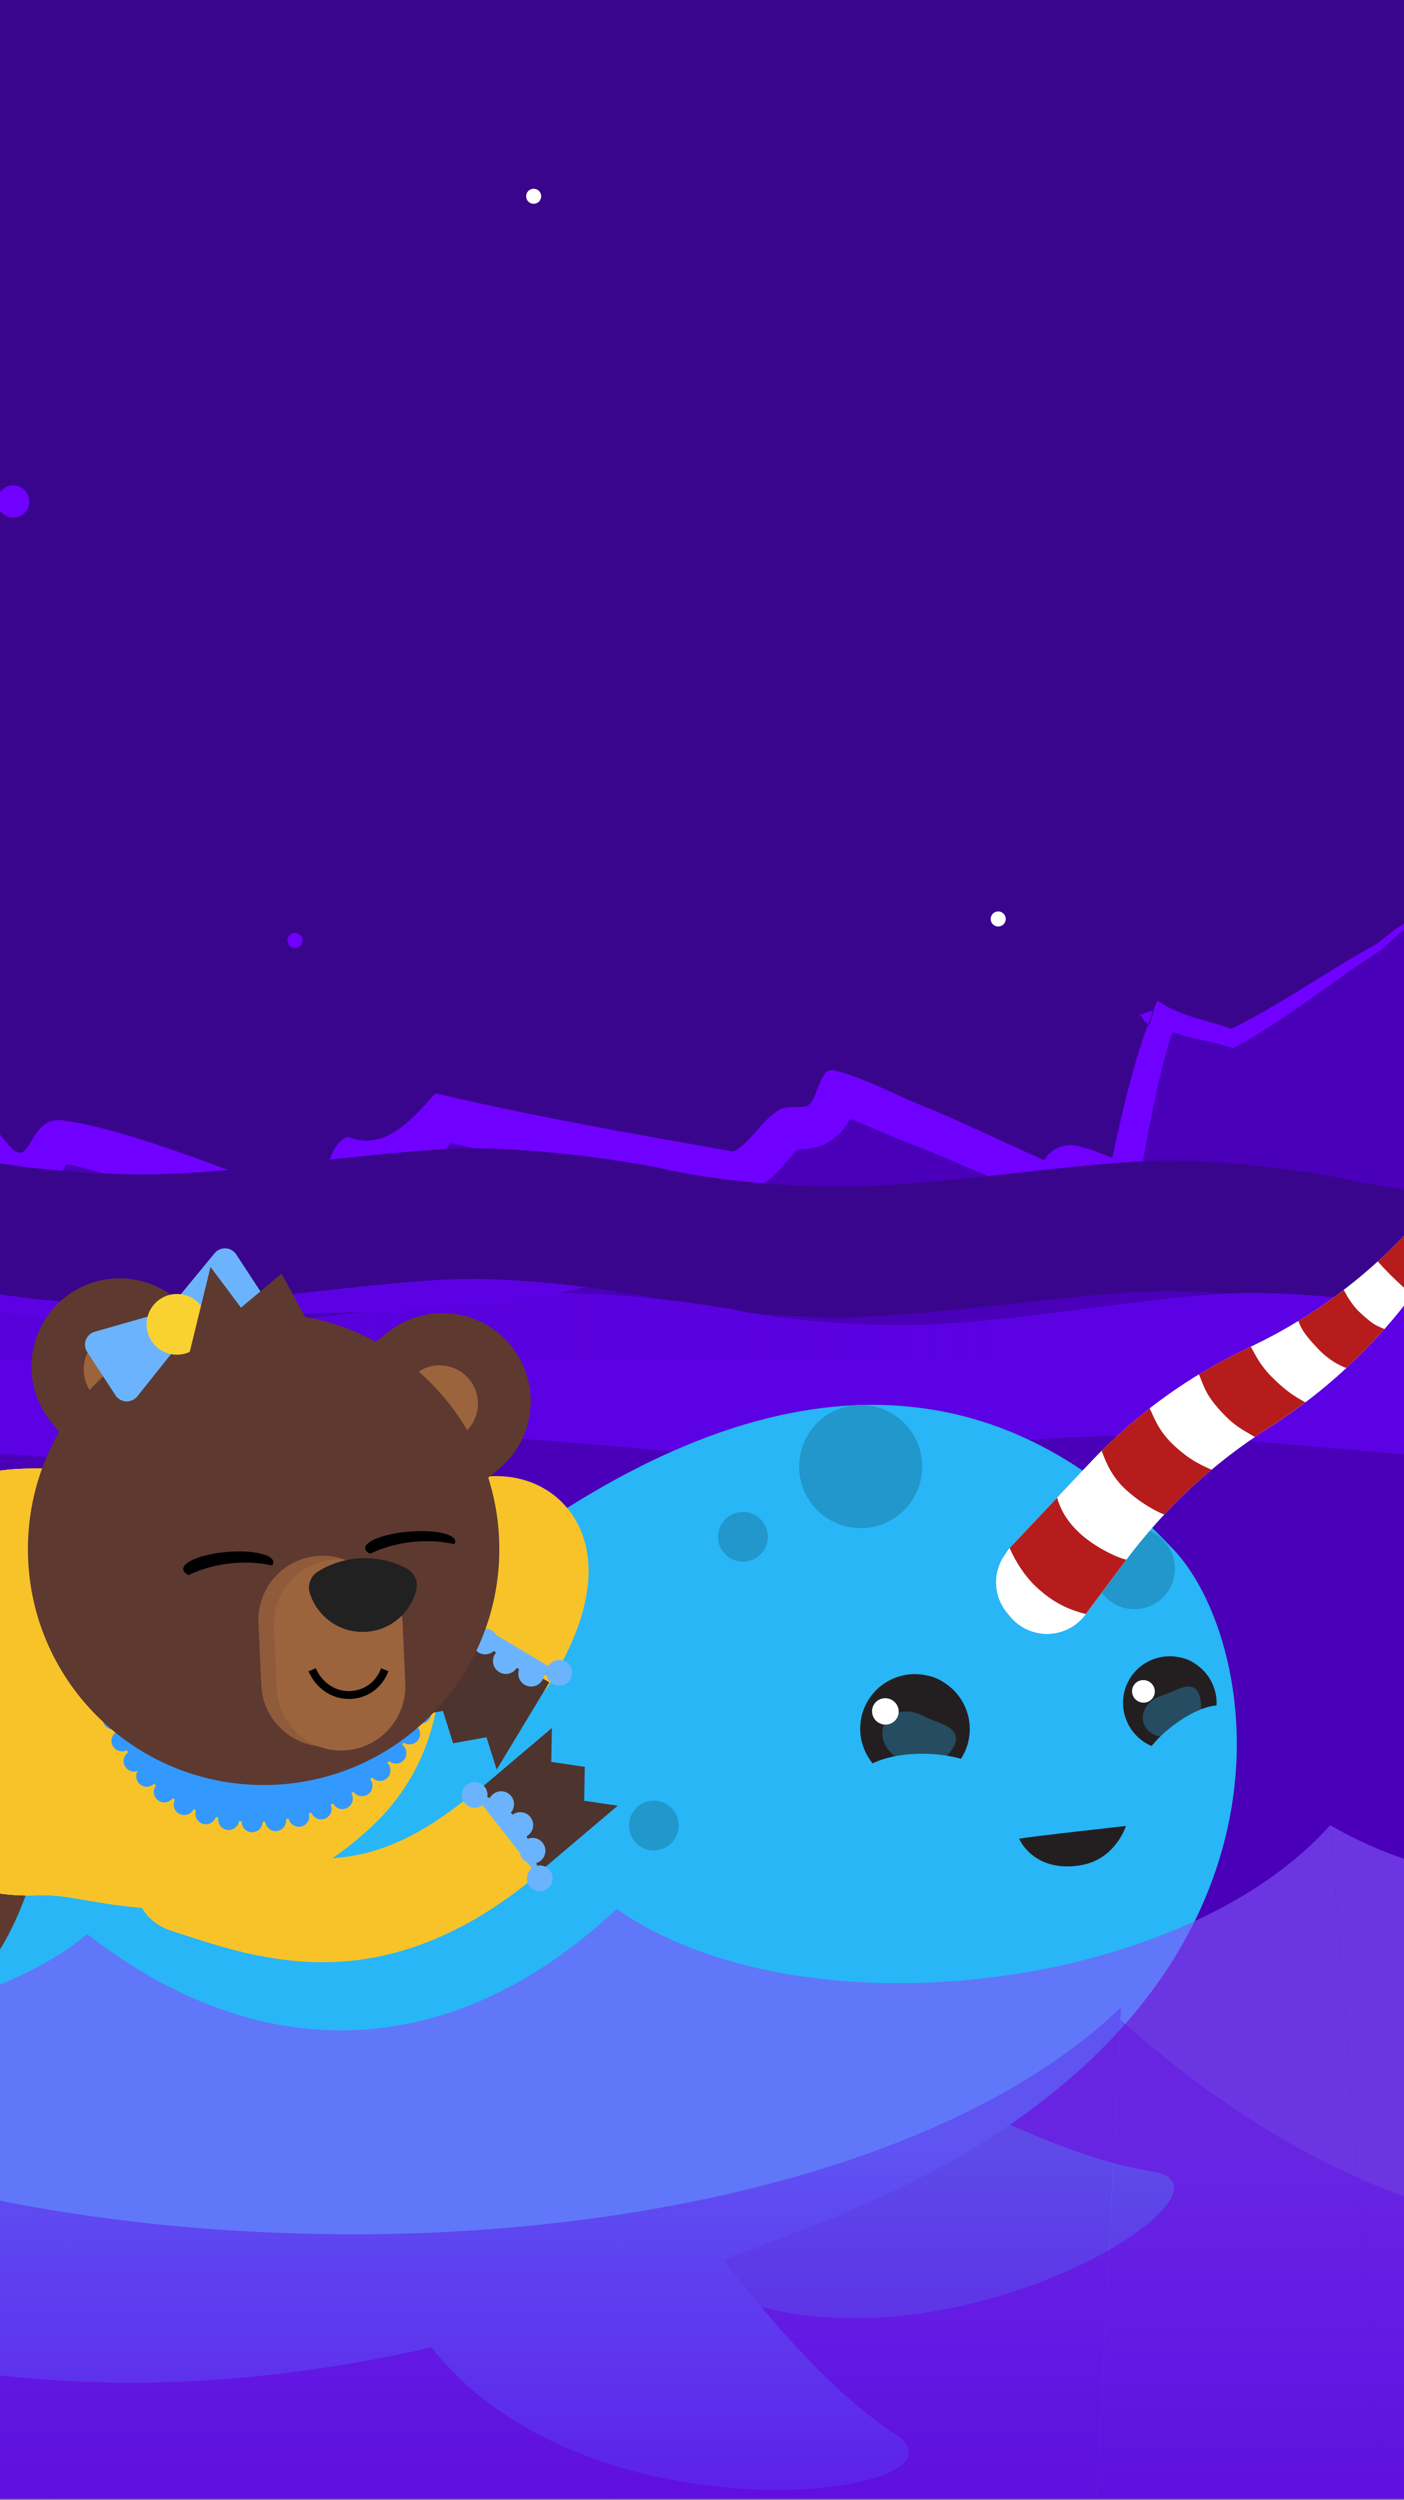 <svg width="413" height="735" fill="none" xmlns="http://www.w3.org/2000/svg"><rect width="100%" height="100%" fill="#808080" stroke="none"/><g clip-path="url(#clip0)"><path fill="#3A058D" d="M0 0h413v734.589H0z"/><path d="M795.503 85.927l-86.351 19.468-42.588 157.186-21.499-63.944-5.069 36.298-20.308 6.251-21.711 61.34-3.387-23.346-11.812-10.369-14.178 26.776-66.778-100.611-63.922 74.613-9.278-7.047-64.821 40.954-22.925-7.891-14.864 54.883-81.482-35.406-7.217 11.569-8.195.178-13.256 13.169-87.185-17.03-16.739 15.077-9.403-2.834-12.76 18.538-73.804-23.929-12.49 12.038-15.564-20.39-8.882 6.048-21.164-14.886-12.812 8.212-49.206-40.132-46.497 18.847-21.968-11.83-27.663 13.451-10.339-6.721-19.09 9.217-12.89-7.708-42.563 21.324-17.072-19.616-11.926 2.887-14.912-13.617-1.474 14.873-28.189-63.343-18.377 37.262-30.011-105.458-15.139 59.04-15.803-48.784-19.59 20.742-26.111-71.726-30.485 28.798-15.508-9.251-19.681 9.347-37.168-28.472v571.259H795.503V85.927z" fill="#4900B8"/><path d="M415.309 271.736c-1.648.965-3.126 2.165-4.552 3.465-1.435 1.295-2.856 2.669-4.395 3.986l-.17.109c-3.491 2.256-6.921 4.608-10.325 7.013l-10.234 7.234c-3.422 2.43-6.9 4.808-10.443 7.143-3.548 2.326-7.174 4.591-10.921 6.686l-1.492.835-2.065-.648c-3.252-1.017-6.921-1.682-10.816-2.656-1.948-.491-3.957-1.061-5.974-1.808-2.017-.748-4.039-1.67-5.991-2.792l8.2-2.878c-.366 1.244-.709 2.487-.97 3.635-.126.561-.235 1.126-.269 1.495-.009.087-.013.161-.009.187.004.022.017.022.03-.156.005-.091.009-.235-.021-.526-.009-.074-.018-.148-.04-.265l-.03-.157-.048-.213c-.074-.265-.191-.704-.534-1.313-.1-.174-.201-.33-.322-.5-.152-.209-.318-.413-.496-.6-.2-.213-.461-.448-.717-.635-.27-.2-.613-.413-.944-.569-.339-.161-.713-.3-1.087-.391-.356-.092-.704-.144-1.065-.166-.317-.017-.608-.013-.913.018-.269.026-.478.065-.717.122-.826.2-1.261.456-1.578.634-.287.174-.487.326-.617.431-.27.221-.379.339-.461.426l-.148.161c-.052.056-.052.047-.044.017l.139-.361c.118-.313.231-.691.279-.978.026-.144.034-.265.03-.326-.004-.057-.03-.061-.043.104 0 .165-.031.509.239 1.244.139.356.378.817.756 1.269.374.452.887.87 1.387 1.144l8.773-3.148c-1.547 4.269-2.899 8.621-4.082 13.043-1.191 4.421-2.217 8.912-3.16 13.455-1.926 9.078-3.474 18.369-5.239 27.811l-1.783 9.522-9.582-3.578c-1.973-.735-3.943-1.492-5.943-2.279-1.004-.395-2.008-.8-3.056-1.239-.526-.221-1.061-.452-1.661-.726-.304-.143-.617-.287-1.035-.504-.221-.117-.443-.23-.869-.496-.113-.069-.235-.147-.409-.269-.178-.126-.374-.261-.752-.583-.222-.195-.422-.361-.852-.83-.104-.117-.178-.2-.348-.409l-.213-.278c-.074-.104-.117-.157-.235-.339-.104-.157-.2-.313-.295-.478-.105-.183-.152-.266-.309-.592-.135-.278-.252-.565-.357-.856-.078-.217-.239-.73-.339-1.235-.1-.552-.152-.878-.165-1.626-.004-.73.083-1.482.257-2.182.182-.748.504-1.557.913-2.261.448-.765.782-1.169 1.269-1.696.505-.521.987-.899 1.283-1.104.36-.256.743-.482 1.134-.678.257-.126.492-.23.748-.33.217-.087.578-.205.687-.235.161-.048.317-.091.483-.126.143-.035.361-.078.447-.096.209-.039.418-.069.631-.091.169-.018.291-.026.439-.039l.348-.013h.291l.217.004.361.017c.204.013.357.031.483.048.252.031.43.061.578.083.287.048.474.091.639.126.326.074.548.13.761.187.413.109.743.204 1.069.3.635.191 1.209.374 1.778.561 1.131.378 2.214.765 3.318 1.187 1.104.426 2.208.873 3.434 1.447.622.296 1.261.605 2.083 1.087.422.257.878.526 1.574 1.061.36.291.769.609 1.43 1.33.335.383.735.839 1.252 1.739.257.457.539 1.022.796 1.831.252.8.482 1.891.426 3.225l-.535 12.574-12.008-4.531c-3.526-1.33-7.039-2.678-10.508-4.095-3.469-1.413-6.908-2.856-10.33-4.304l-20.316-8.691-5.026-2.139-2.508-1.052-2.413-1-1.152-.469c-.391-.157-.739-.322-1.183-.466l-1.265-.447-1.404-.531c-1.896-.726-3.722-1.482-5.482-2.234-3.535-1.505-6.817-2.983-9.939-4.217-1.561-.627-3.069-1.157-4.547-1.653-1.47-.482-2.891-.869-4.287-1.199l6.134-.283-1.073.383 5.26-3.818c.161-.2.083-.108-.096.353-.187.456-.452 1.239-.865 2.378-.434 1.139-.969 2.656-2.195 4.682-.622 1.004-1.444 2.135-2.561 3.239-1.109 1.104-2.522 2.148-4.026 2.904l-.674.339-.791.27c-1.63.556-3.213.813-4.474.93-1.269.113-2.234.109-2.878.122l-.421.009-.3.008-.183.013c-.022.005-.048.009-.065.009-.013.013.304-.009.73-.144l2.035-.908c-.339.222-.8.582-1.47 1.269-.669.679-1.508 1.67-2.578 2.939-1.078 1.265-2.391 2.831-4.217 4.526-.917.843-1.969 1.709-3.173 2.535-1.205.821-2.561 1.595-4.018 2.221l-3.095 1.339-3.456-.582-21.929-3.691c-7.322-1.257-14.665-2.487-21.999-3.861-7.334-1.361-14.677-2.778-22.02-4.278-7.339-1.509-14.686-3.078-22.016-4.804l11.695-3.7c-1.761 1.97-3.687 4.117-5.909 6.291-2.23 2.174-4.756 4.409-7.943 6.465-1.595 1.022-3.36 1.995-5.343 2.817-1.974.822-4.173 1.483-6.512 1.835-2.331.356-4.783.4-7.139.109-2.357-.287-4.6-.887-6.635-1.67l9.591-.461c.561-.278 1.048-.63 1.387-.934.343-.309.548-.561.657-.705.213-.3.091-.178-.092.235-.191.413-.461 1.096-.795 1.987-.348.9-.752 2.008-1.409 3.439-.156.339-.365.774-.539 1.1-.183.347-.361.695-.561 1.039-.391.691-.809 1.374-1.269 2.043-.918 1.339-1.965 2.626-3.126 3.813-2.317 2.382-5.069 4.304-7.852 5.673l-4.452 2.187-4.548-1.543c-2.004-.683-3.882-1.37-5.739-2.061l-5.482-2.078-10.721-4.13c-7.091-2.717-14.138-5.352-21.16-7.726-3.513-1.182-7.008-2.308-10.482-3.334-3.469-1.026-6.921-1.939-10.26-2.644-.839-.187-1.657-.334-2.478-.491-.413-.083-.804-.135-1.209-.204-.339-.061-1.065-.161-.591-.113.226.013.57.013.996-.052.422-.061.917-.2 1.369-.396.452-.191.844-.435 1.113-.644.27-.204.417-.365.482-.439.113-.143-.091.07-.426.6-.17.261-.378.609-.635 1.031-.257.421-.561.93-.957 1.539-.396.604-.887 1.339-1.609 2.217-.735.878-1.704 1.956-3.33 3.087-.8.552-1.778 1.104-2.9 1.543-1.117.439-2.356.744-3.578.87-1.226.13-2.378.082-3.413-.061-1.048-.144-1.904-.378-2.709-.639l1.335.356c-.474-.1-.948-.226-1.409-.369-.374-.126-.748-.266-1.109-.418-.322-.139-.596-.269-.891-.417-.152-.078-.274-.139-.387-.204l-.348-.2c-.891-.526-1.53-1.005-2.035-1.413-1.039-.848-1.7-1.526-2.304-2.165-1.178-1.266-2.026-2.348-2.83-3.396-1.587-2.069-2.874-3.987-4.13-5.804-1.243-1.8-2.448-3.526-3.509-4.891-.513-.661-1.026-1.252-1.208-1.452-.074-.104-.065-.056.435.222.291.156.713.382 1.556.63.239.07.478.126.731.17.313.061.63.104.943.126.374.03.774.039 1.156.013.435-.018.891-.074 1.322-.17l.822-.2c.435-.134.83-.43.843-.478.022-.048-.222.139-.774.844l-.526.673c-.217.279-.478.618-.887 1.096-.204.239-.452.517-.791.865-.343.344-.769.761-1.452 1.278-.691.505-1.617 1.17-3.269 1.748-.209.07-.413.135-.63.196-.235.065-.469.121-.709.169-.23.048-.487.091-.752.131-.261.034-.522.061-.791.078-1.091.069-2.243-.035-3.274-.287-.526-.13-.965-.27-1.465-.465-.265-.105-.526-.222-.783-.348l-.361-.183-.048-.03-.396-.231c-.257-.152-.535-.321-.769-.473-.374-.253-.782-.518-1.122-.77-.356-.256-.704-.517-1.022-.769-.335-.261-.63-.513-.939-.77-2.378-2.043-4.126-3.974-5.756-5.765-1.609-1.787-3.048-3.443-4.369-4.826-.656-.686-1.287-1.304-1.839-1.795-.27-.235-.535-.465-.752-.63-.117-.096-.213-.161-.309-.235-.074-.057-.022-.018-.017-.026h.03c-.009-.009.052.03.074.039.065.035.13.065.196.091l.096.039.139.044c.104.03.235.061.383.087.291.047.661.069.978.03.317-.035.574-.109.709-.169.135-.057.165-.1.109-.079-.117.031-.539.292-1.043.722-.513.435-1.122 1.026-1.774 1.717-.656.696-1.365 1.491-2.156 2.383-.804.895-1.661 1.865-2.852 3.021l-6.104 5.939-6.278-5.252c-2.309-1.93-4.339-4.03-6.026-5.826-1.687-1.799-3.117-3.291-4.535-4.521l-11.26-9.404c-3.787-3.2-7.556-6.465-11.29-9.817-3.735-3.343-7.413-6.795-11.012-10.334l.4.344c-.07-.083-.044-.096-.009-.118.035-.021.035-.065-.117-.108-.296-.087-1.213-.013-2.4.339-.6.169-1.265.395-2 .661l-1.161.421-.513.183-.53.209-4.6 1.817c-3.143 1.226-6.339 2.443-9.608 3.552-3.269 1.104-6.608 2.113-9.995 2.982l.93-.369c-1.382.608-2.765 1.3-4.252 2.061l-2.3 1.173-1.204.596-1.274.604-.387.179c-.139.06-.234.113-.43.186-.348.135-.735.274-.996.353-.578.187-1.186.334-1.799.46-1.24.235-2.535.331-3.805.248-2.56-.148-4.886-.974-6.786-1.96-1.917-.996-3.491-2.152-4.926-3.283-1.43-1.135-2.721-2.265-3.965-3.313-2.474-2.095-4.799-3.913-7.06-4.708l2.873-.335c-4.512 2.13-9.008 4.8-13.838 7.152-2.413 1.178-4.908 2.282-7.517 3.178-2.604.9-5.334 1.539-8.103 1.83l-.926.096-.54-.413c-1.413-1.083-2.752-2.183-4.091-3.278-1.334-1.091-2.66-2.183-3.999-3.217l.321.156c-.487-.217-1.104-.304-1.782-.256-.674.047-1.396.191-2.113.408-1.443.435-2.878 1.105-4.291 1.822l-.691-1.139c1.382-.844 2.808-1.657 4.369-2.27.778-.304 1.595-.556 2.461-.686.86-.131 1.795-.118 2.695.178l.087.026.078.052c2.891 1.93 5.648 4.008 8.487 5.9l-.526-.113c2.504-.426 4.952-1.183 7.321-2.157 2.369-.969 4.66-2.152 6.908-3.421 4.5-2.544 8.834-5.448 13.438-7.982l.292-.161.326.087c1.726.469 3.321 1.243 4.804 2.134 1.482.896 2.865 1.905 4.213 2.922 2.691 2.026 5.273 4.178 8.169 5.543 1.439.674 2.96 1.113 4.486 1.148.761.022 1.526-.065 2.274-.231.374-.091.744-.191 1.109-.326.187-.061.348-.13.521-.195.17-.07.348-.174.522-.261 2.922-1.5 5.765-3.335 8.826-4.869l.074-.035.082-.026c3.148-.961 6.256-2.057 9.33-3.257 3.074-1.195 6.121-2.482 9.156-3.812l4.56-2.018.579-.256.587-.239 1.152-.474c.774-.318 1.565-.626 2.378-.909 1.622-.552 3.365-1.008 5.226-.974.926.026 1.869.179 2.76.505.896.317 1.722.808 2.452 1.382l.026.018.03.026c3.604 3.308 7.287 6.53 11.043 9.669 3.752 3.143 7.574 6.212 11.417 9.256l11.591 9.099c1.97 1.582 3.752 3.343 5.487 5.078 1.735 1.735 3.456 3.413 5.326 4.904l-1.461.082c1.526-1.552 2.943-3.373 4.495-5.104 1.561-1.721 3.226-3.465 5.421-4.725 1.091-.618 2.356-1.096 3.708-1.183.674-.043 1.356 0 2.013.144.669.139 1.265.356 1.891.66.587.322 1.096.653 1.583 1.005.496.348.965.721 1.426 1.1.913.761 1.769 1.565 2.6 2.386 1.656 1.64 3.2 3.344 4.761 5 1.561 1.652 3.126 3.278 4.817 4.674.426.348.852.682 1.296.991.217.161.444.296.665.448l.322.195.161.096.022.013-.013-.009c-.009-.004-.022-.008-.035-.013-.017-.008-.03-.008-.048-.017-.078-.022-.191-.009-.217.004-.035.013 0 0 .048-.039.104-.078.265-.243.426-.435.322-.382.656-.847 1.009-1.312.704-.935 1.496-1.9 2.469-2.722.97-.826 2.143-1.504 3.413-1.865l.048-.013.043-.009c.513-.1.996-.035 1.383.083.391.117.717.278 1.022.448.591.347 1.083.743 1.535 1.147.9.813 1.674 1.678 2.422 2.557 1.478 1.76 2.817 3.578 4.152 5.382 1.33 1.804 2.643 3.617 4.008 5.343.683.861 1.383 1.7 2.113 2.461.365.378.739.739 1.113 1.034.187.153.374.279.543.379.17.1.335.165.413.178l.052.009.091.03c.335.109.643.152.909.122.265-.035.509-.122.774-.309.53-.365 1.056-1.065 1.539-1.822.983-1.53 1.856-3.343 3.313-4.943.73-.791 1.643-1.521 2.726-1.973 1.078-.457 2.269-.596 3.374-.509.578.043 1.026.13 1.513.2.478.074.965.135 1.443.226.957.169 1.913.33 2.861.53 3.804.761 7.547 1.713 11.256 2.765 3.708 1.052 7.382 2.2 11.034 3.409 7.304 2.413 14.516 5.06 21.699 7.76l10.756 4.065c3.582 1.348 7.165 2.696 10.76 3.9l-.97.069c1.6-.799 3.052-1.843 4.278-3.117 1.226-1.265 2.221-2.765 2.969-4.373.744-1.631 1.309-3.478 2.13-5.322.413-.921.895-1.856 1.556-2.739.652-.878 1.522-1.713 2.605-2.252l.513-.256.53.204c2.256.865 4.669 1.183 7.021.809 2.357-.357 4.613-1.378 6.691-2.722 2.083-1.348 4-3.017 5.817-4.804 1.822-1.791 3.539-3.713 5.269-5.66l.527-.592.773.183c14.391 3.391 28.885 6.356 43.424 9.112 14.538 2.757 29.124 5.313 43.706 7.904l-.7.083c1.33-.565 2.543-1.417 3.669-2.439s2.165-2.196 3.217-3.409c1.057-1.208 2.126-2.46 3.335-3.638 1.2-1.174 2.547-2.274 4.06-3.135l.105-.061.113-.039c.721-.239 1.46-.365 2.165-.426.708-.061 1.387-.057 2.026-.057 1.282.009 2.43-.021 3.43-.356l-.157.065c.666-.33 1.205-.878 1.661-1.604.452-.722.813-1.591 1.161-2.5.348-.913.683-1.874 1.1-2.843.417-.965.917-1.948 1.6-2.857l.222-.295.347-.118 1.078-.365.335-.113.331.083c1.83.461 3.634.991 5.404 1.608 1.765.626 3.508 1.296 5.221 2.026 3.426 1.444 6.765 3.031 10.108 4.53 1.674.753 3.348 1.483 5.035 2.166.839.343 1.7.673 2.565.999.861.335 1.713.731 2.565 1.092 3.404 1.482 6.76 2.978 10.121 4.504l20.094 9.199c6.7 3.043 13.43 6.013 20.229 8.791l-1.5.961c-.004.252.066.356.087.4.026.043.031.043.022.034-.017-.021-.078-.078-.148-.134-.143-.118-.334-.244-.53-.361-.4-.244-.839-.474-1.283-.7-.895-.444-1.83-.857-2.769-1.248-.943-.391-1.896-.765-2.856-1.113-.479-.174-.961-.343-1.435-.495-.239-.079-.474-.153-.704-.218l-.331-.087-.135-.03c-.026-.009-.082-.009.022-.005.039-.004.07.005.235-.039.039-.013.113-.039.165-.065.048-.022.091-.048.135-.078.035-.026.091-.07.152-.131.1-.1.218-.287.261-.473.022-.083.03-.174.03-.261 0-.092-.008-.126-.017-.192-.052-.234-.109-.295-.148-.365-.035-.052-.065-.087-.082-.104-.039-.044-.052-.052-.066-.065-.03-.026.005.004.035.021.07.044.17.105.27.157.204.113.426.222.652.335.452.221.913.434 1.382.647.935.426 1.878.835 2.831 1.244 1.899.813 3.812 1.608 5.73 2.395l-1.439.752c2.069-9.247 3.96-18.559 6.273-27.793 2.309-9.235 5.048-18.404 8.704-27.238l.413-1 .974.505c.522.269.926.778 1.108 1.256.196.483.244.939.257 1.361.009.843-.152 1.591-.352 2.313-.209.717-.474 1.404-.8 2.069-.161.335-.339.661-.544.991-.104.166-.213.331-.343.496-.131.17-.265.339-.5.539-.126.096-.257.222-.617.322-.174.048-.483.061-.765-.078-.279-.135-.435-.348-.509-.483-.153-.291-.161-.452-.187-.604-.018-.148-.022-.27-.018-.387.009-.452.07-.813.135-1.183.135-.726.313-1.404.504-2.082.383-1.348.822-2.661 1.279-3.965l.391-1.122 1 .635c3.121 1.978 6.617 3.334 10.221 4.426 3.604 1.104 7.334 1.978 10.973 3.347l-.691.035c7.447-3.687 14.599-7.973 21.703-12.36 7.099-4.387 14.19-8.839 21.533-12.886l-.082.052c1.556-1.156 3.052-2.422 4.621-3.639 1.565-1.217 3.239-2.369 5.069-3.248l.544 1.179z" fill="#7000FF"/><path d="M694.212 353.352c-49.962-16.938-169.359-16.938-220.169-5.082-37.18 8.673-134.312 13.699-172.775 12.621-56.275-1.574-84.608 7.951-138.004 19.555-31.42 6.83-76.8 4.052-109.237 8.469-29.611 4.03-98.481-12.643-127.866-11.008-121.939 6.774-146.425-13.712-206.703-12.064-74.513 2.034-105.768 21.377-247.185-7.413" fill="#5C01E4"/><path d="M856.685 397.993c-31.09-.544-51.093-5.613-51.093-5.613s-25.159-5.16-51.092-5.617c-25.933-.452-71.43 8.186-102.52 7.643-31.089-.543-51.079-5.617-51.079-5.617s-25.146-5.161-51.071-5.617c-25.933-.452-71.391 8.182-102.48 7.639-31.089-.544-51.005-5.613-51.005-5.613s-24.995-5.161-50.928-5.613c-25.933-.452-71.095 8.191-102.171 7.648-31.09-.544-50.415-5.609-50.415-5.609s-25.85-5.173-51.77-5.63c-25.933-.452-72.104 8.169-103.198 7.626-31.089-.544-51.097-5.613-51.097-5.613s-25.159-5.16-51.097-5.617c-25.933-.452-71.43 8.186-102.52 7.643-31.089-.543-51.083-5.621-51.083-5.621s-25.147-5.161-51.067-5.617c-25.933-.453-71.395 8.182-102.484 7.638-31.09-.543-50.997-5.612-50.997-5.612s-24.994-5.161-50.932-5.613c-25.937-.452-71.334 8.186-102.419 7.643-31.09-.544-215.769-4.513-215.769-4.513l-.256-38.376s185.605 3.957 216.694 4.504c31.09.544 76.365-8.095 102.298-7.643 25.933.453 50.979 5.613 50.979 5.613s19.951 5.074 51.041 5.617c31.089.544 76.56-8.095 102.493-7.639 25.933.457 51.084 5.618 51.084 5.618s20.007 5.073 51.083 5.617c31.081.543 76.587-8.091 102.52-7.639 25.933.452 51.097 5.617 51.097 5.617s20.003 5.074 51.097 5.617c31.089.543 77.274-8.082 103.198-7.626 25.933.453 51.771 5.63 51.771 5.63s19.325 5.061 50.414 5.604c31.089.544 76.252-8.099 102.172-7.647 25.933.452 50.927 5.613 50.927 5.613s19.929 5.069 51.005 5.612c31.076.544 76.547-8.09 102.48-7.638 25.934.452 51.071 5.617 51.071 5.617s20.003 5.073 51.079 5.617c31.077.543 76.587-8.091 102.52-7.639 25.933.452 51.092 5.617 51.092 5.617s20.003 5.074 51.093 5.617c31.089.544 77.034-8.086 102.954-7.63 25.933.452 51.536 5.626 51.536 5.626l-.67 38.38s-25.611-5.169-51.535-5.626c-25.916-.478-71.874 8.165-102.95 7.622z" fill="#3A058D"/><path d="M1138.72 393.593c-12.39-32.702-52.64-54.04-85.17-48.071-32.53 5.969-63.834 21.886-96.81 20.364-48.249-2.23-95.02-41.502-140.795-25.064-26.938 9.674-46.532 37.22-74.339 43.476-25.39 5.713-50.601-7.665-75.308-16.121-66.922-22.907-139.496-10.125-208.378 4.726-68.883 14.851-18.395 20.694-208.695 20.694" fill="#3A058D"/><path d="M-791.609 384.794s206.882 4.721 237.976 4.721c31.093 0 76.212-9.43 102.15-9.43 25.937 0 51.07 4.722 51.07 4.722s20.034 4.725 51.132 4.725c31.093 0 76.408-9.434 102.345-9.434 25.938 0 51.171 4.722 51.171 4.722s20.094 4.721 51.171 4.721c31.085 0 76.434-9.43 102.371-9.43 25.938 0 51.188 4.722 51.188 4.722s20.09 4.721 51.184 4.721 77.121-9.434 103.045-9.434c25.938 0 51.862 4.721 51.862 4.721s19.412 4.717 50.506 4.717c31.093 0 76.099-9.429 102.024-9.429 25.937 0 51.018 4.721 51.018 4.721s20.012 4.721 51.092 4.721c31.081 0 76.391-9.434 102.333-9.434 25.938 0 51.158 4.722 51.158 4.722s20.09 4.717 51.17 4.717c31.081 0 76.43-9.43 102.368-9.43 25.937 0 51.183 4.721 51.183 4.721s20.09 4.722 51.184 4.722c31.094 0 76.877-9.434 102.806-9.434 25.942 0 51.622 4.721 51.622 4.721v36.659H-791.609v-36.741z" fill="url(#paint0_linear)"/><path d="M-722.301 425.439s206.883-3.296 237.976-3.296c31.094 0 76.213 6.582 102.15 6.582 25.938 0 51.071-3.295 51.071-3.295s20.033-3.295 51.131-3.295c31.094 0 76.408 6.582 102.346 6.582 25.937 0 51.171-3.296 51.171-3.296s20.094-3.295 51.17-3.295c31.085 0 76.434 6.582 102.372 6.582 25.938 0 51.188-3.295 51.188-3.295s20.09-3.296 51.183-3.296c31.094 0 77.122 6.582 103.046 6.582 25.937 0 51.862-3.295 51.862-3.295s19.412-3.296 50.505-3.296c31.094 0 76.1 6.583 102.024 6.583 25.938 0 51.019-3.296 51.019-3.296s20.011-3.295 51.092-3.295 76.391 6.582 102.333 6.582c25.937 0 51.157-3.295 51.157-3.295s20.09-3.296 51.171-3.296c31.08 0 76.43 6.582 102.367 6.582 25.938 0 51.184-3.295 51.184-3.295s20.09-3.296 51.183-3.296c31.094 0 76.88 6.583 102.81 6.583 25.93 0 51.62-3.296 51.62-3.296v-25.585H-722.301v25.655z" fill="#5C01E4"/><path d="M225.894 583.684s66.839 47.287 113.232 54.756c36.42 5.862-96.207 84.984-159.048 13.077-21.281-24.351 45.816-67.833 45.816-67.833z" fill="#2297CC"/><path d="M-47.909 543.822c18.121.74 62.635 9.502 193.154-85.574 111.377-83.442 172.904-31.325 200.02-2.642 27.113 28.679 45.483 138.49-101.97 197.082-147.453 58.592-228.585 59.126-339.709 24.26C-211.834 640.734-300.612 532.466-281.878 500.571c21.005-35.756 133.897 39.165 233.969 43.251z" fill="#28B6F6"/><path d="M182.164 619.444s41.78 70.412 81.104 96.132c30.875 20.19-122.481 38.421-150.582-52.845-9.514-30.91 69.478-43.287 69.478-43.287z" fill="#28B6F6"/><path d="M253.172 449.253c9.999 0 18.105-8.106 18.105-18.105s-8.106-18.106-18.105-18.106c-10 0-18.106 8.107-18.106 18.106 0 9.999 8.106 18.105 18.106 18.105zM192.324 544.008c4.042 0 7.318-3.276 7.318-7.318 0-4.041-3.276-7.318-7.318-7.318s-7.318 3.277-7.318 7.318c0 4.042 3.276 7.318 7.318 7.318zM218.535 459.115c4.042 0 7.318-3.277 7.318-7.318 0-4.042-3.276-7.318-7.318-7.318s-7.318 3.276-7.318 7.318c0 4.041 3.276 7.318 7.318 7.318zM333.683 473.09c6.595 0 11.942-5.346 11.942-11.942s-5.347-11.942-11.942-11.942c-6.596 0-11.943 5.346-11.943 11.942s5.347 11.942 11.943 11.942zM68.555 533.367c6.384 0 11.559-5.175 11.559-11.558 0-6.384-5.175-11.559-11.559-11.559-6.384 0-11.559 5.175-11.559 11.559 0 6.383 5.175 11.558 11.559 11.558z" fill="#2297CC"/><path d="M275.509 493.498c-8.172-3.533-17.666.253-21.171 8.382-3.504 8.125.281 17.622 8.458 21.151 8.172 3.532 17.666-.253 21.171-8.382 3.5-8.121-.285-17.619-8.458-21.151z" fill="#231F20"/><path d="M281.126 513.324c-3.505 8.133-11.705 12.417-18.315 9.565-6.61-2.848-9.13-11.753-5.625-19.886 3.505-8.133 11.705-12.417 18.319-9.565 6.606 2.852 9.126 11.753 5.621 19.886z" fill="#231F20"/><path opacity=".3" d="M271.499 504.451c4.3 2.338 13.54 3.315 7.987 10.661-5.554 7.342-10.641 4.383-14.941 2.049-4.3-2.338-6.183-7.065-4.272-10.593 1.91-3.529 6.926-4.455 11.226-2.117z" fill="#29B6F6"/><path d="M292.61 525.029c-.135 4.909-9.344 8.639-20.574 8.338-11.23-.3-20.23-4.525-20.099-9.434.13-4.909 9.343-8.643 20.578-8.339 11.23.305 20.229 4.53 20.095 9.435z" fill="#28B6F6"/><path d="M264.044 504.696c-.846 1.962-3.148 2.86-5.138 2.002-1.994-.859-2.919-3.145-2.073-5.111.847-1.962 3.149-2.86 5.139-2.002 1.989.859 2.919 3.145 2.072 5.111z" fill="#fff"/><path d="M349.637 488.09c-6.962-3.069-15.095.111-18.141 7.029-3.046 6.923.135 15.056 7.093 18.126 6.962 3.069 15.095-.111 18.141-7.03 3.045-6.922-.131-15.059-7.093-18.125z" fill="#231F20"/><path d="M354.309 505.06c-3.046 6.927-10.079 10.534-15.708 8.062-5.629-2.476-7.726-10.095-4.684-17.025 3.046-6.927 10.079-10.534 15.708-8.062 5.633 2.48 7.73 10.099 4.684 17.025z" fill="#231F20"/><path opacity=".3" d="M341.938 498.411c4.023-1.143 10.249-6.068 11.246 1.733.997 7.804-3.876 9.034-7.899 10.178-4.023 1.143-7.999-.617-8.94-3.913-.938-3.291 1.574-6.855 5.593-7.998z" fill="#29B6F6"/><path d="M362.384 502.96c2.555 3.327-.752 10.763-8.366 16.614-7.611 5.847-15.855 7.892-18.41 4.565-2.556-3.327 1.542-10.764 9.157-16.614 7.611-5.851 15.063-7.896 17.619-4.565z" fill="#28B6F6"/><path d="M339.424 498.597c-.735 1.673-2.705 2.424-4.402 1.681-1.697-.744-2.477-2.706-1.741-4.379.736-1.674 2.706-2.425 4.403-1.677 1.697.743 2.476 2.701 1.74 4.375z" fill="#fff"/><path d="M299.777 540.563c2.734-.573 31.432-3.758 31.432-3.758s-3.045 10.004-13.607 11.614c-13.707 2.085-17.825-7.856-17.825-7.856z" fill="#231F20"/><path d="M296.774 455.345l24.347-25.787c13.137-13.869 28.766-25.167 46.076-33.276 20.297-9.493 38.26-23.354 52.556-40.558l5.38-6.503c4.272-5.166 17.678-15.732 31.432-26.009 2.852-2.136 6.305 1.863 3.726 4.348-13.56 13.097-27.156 26.804-31.08 32.808l-8.529 12.825c-12.357 18.667-28.564 34.541-47.488 46.562-16.163 10.273-30.324 23.383-41.804 38.691L319.266 474.7c-1.531 2.042-3.628 3.667-6.029 4.633-5.645 2.27-12.124.636-16.024-4.035l-.926-1.112c-4.161-4.976-4.367-12.132-.479-17.346l.966-1.495z" fill="#fff"/><path d="M386.444 393.557c-1.673-1.753-3.172-3.489-4.517-5.178-4.514 2.749-9.178 5.265-13.972 7.543 1.515 2.057 3.279 4.233 5.356 6.503 3.944 4.324 7.548 7.496 10.661 9.834 4.181-3.164 8.2-6.527 12.041-10.079-2.888-2.199-6.123-5.016-9.569-8.623zM332.306 436.694c-3.453-3.489-6.139-6.986-8.216-10.186-1.005 1.001-1.997 2.017-2.975 3.05l-10.166 10.763c2.085 2.828 4.767 5.918 8.212 9.114 4.53 4.201 8.644 7.093 12.152 9.082l.06-.083c3.457-4.608 7.16-9.011 11.08-13.204-3.07-2.092-6.516-4.869-10.147-8.536zM405.289 370.871c-3.22 2.935-6.562 5.727-10.019 8.374.894 1.024 1.843 2.073 2.867 3.149 3.315 3.473 6.365 6.194 9.083 8.334 2.86-3.236 5.589-6.586 8.18-10.047-1.994-1.689-4.13-3.632-6.376-5.875-1.345-1.333-2.584-2.65-3.735-3.935zM305.207 464.494c-3.402-3.156-6.096-6.376-8.216-9.379l-.217.23-.974 1.487c-3.892 5.21-3.682 12.366.475 17.346l.926 1.112c3.9 4.671 10.38 6.305 16.024 4.034 2.401-.961 4.498-2.591 6.029-4.632l.13-.174c-3.999-1.997-8.892-5.122-14.177-10.024zM352.693 404.063c-5.02 3.05-9.858 6.389-14.494 9.996 1.97 2.821 4.494 5.918 7.71 9.17 3.829 3.868 7.354 6.728 10.447 8.848 4.082-3.421 8.339-6.637 12.753-9.64-2.682-2.148-5.629-4.845-8.714-8.227-3.208-3.517-5.732-6.99-7.702-10.147z" fill="#fff"/><path d="M317.604 450.736c-3.45-3.196-5.511-6.534-6.646-10.411l-13.968 14.79c1.764 4.023 4.514 8.355 7.916 11.512 5.284 4.901 9.936 6.736 14.482 7.891l11.934-15.997c-2.409-.451-9.189-3.584-13.718-7.785zM345.03 424.645c-4.538-4.324-5.776-8.572-6.836-10.586-4.949 3.853-9.656 8.011-14.106 12.453.696 1.8 2.089 6.539 6.539 10.882 3.69 3.604 9.715 7.025 11.831 7.844 4.363-4.664 9.003-9.054 13.897-13.157-2.757-1.297-6.302-2.65-11.325-7.436zM374.345 405.044c-3.647-3.615-5-6.602-6.388-9.122-.254.119-.507.241-.76.364-4.98 2.334-9.822 4.933-14.506 7.777 1.567 3.849 2.117 6.108 6.345 10.74 4.277 4.683 6.686 5.605 10.076 7.638 1.345-.913 2.697-1.815 4.074-2.69 3.703-2.349 7.298-4.853 10.787-7.492-2.947-1.61-5.471-3.093-9.628-7.215zM395.266 379.245c-4.276 3.275-8.726 6.325-13.334 9.134.949 2.611 2.298 4.505 5.818 8.192 3.3 3.457 6.33 4.877 8.268 5.609 3.924-3.627 7.662-7.448 11.199-11.452-2.235-1.056-2.829-.842-7.125-4.822-2.947-2.725-4.426-6.159-4.826-6.661zM414.581 361.626c-2.967 3.216-6.064 6.301-9.292 9.241 1.151 1.289 2.389 2.606 3.73 3.939 2.251 2.243 4.383 4.186 6.377 5.875 1.831-2.445 3.592-4.941 5.281-7.492l2.211-3.327c-1.46-1.31-2.99-2.749-4.6-4.355-1.341-1.334-2.572-2.627-3.707-3.881z" fill="#B71C1C"/><path d="M324.092 426.508c.696 1.8 2.982 7.496 6.539 10.882 5.023 4.786 9.715 7.025 11.831 7.844" fill="#B71C1C"/><path fill-rule="evenodd" clip-rule="evenodd" d="M23.075 489.298c6.966 4.456 9.001 13.715 4.545 20.682-8.181 12.79-15.608 23.288-22.908 31.076-7.309 7.797-15.574 14.061-25.663 16.445-10.361 2.448-20.158.234-29.257-3.908-8.843-4.026-18.186-10.41-28.275-17.972-6.617-4.959-7.96-14.344-3.001-20.961 4.96-6.617 14.344-7.96 20.961-3.001 9.866 7.395 17.026 12.086 22.724 14.68 5.442 2.477 8.222 2.429 9.962 2.018 2.012-.475 5.373-2.097 10.702-7.781 5.338-5.695 11.561-14.275 19.529-26.732 4.456-6.967 13.715-9.002 20.681-4.546z" fill="#5E3930"/><path fill-rule="evenodd" clip-rule="evenodd" d="M5.216 508.511c8.05 1.894 13.041 9.954 11.147 18.004-3.476 14.779-7.001 27.146-11.305 36.914-4.31 9.78-10.03 18.43-18.758 24.025-8.963 5.745-18.94 6.906-28.897 6.015-9.678-.865-20.609-3.788-32.634-7.576-7.887-2.485-12.267-10.893-9.783-18.78 2.485-7.888 10.893-12.267 18.78-9.783 11.759 3.704 20.069 5.755 26.304 6.313 5.955.532 8.563-.435 10.069-1.4 1.741-1.116 4.374-3.761 7.516-10.89 3.147-7.142 6.172-17.3 9.557-31.694 1.893-8.05 9.954-13.041 18.003-11.148z" fill="#5E3930"/><path fill-rule="evenodd" clip-rule="evenodd" d="M111.987 447.778c23.891 25.095 22.916 64.805-2.179 88.697-12.36 11.767-27.709 20.418-46.075 23.466-10.931 1.815-21.671.685-31.409-2.809-4.946.694-10.055.805-15.246.266-1.959-.204-3.829-.286-5.885-.198-34.616 1.493-63.888-25.36-65.38-59.976-1.492-34.617 25.36-63.888 59.977-65.381 9.126-.393 17.208.022 24.245.752 3.293.342 6.5.933 9.604 1.752 23.818-11.312 53.177-6.706 72.349 13.431z" fill="#F9D232"/><path fill-rule="evenodd" clip-rule="evenodd" d="M111.987 447.778c23.891 25.095 22.916 64.805-2.179 88.697-.742.706-1.502 1.409-2.281 2.106a63.149 63.149 0 01-2.489 2.116c-.851.737-1.727 1.456-2.627 2.156-1.925 1.496-3.948 2.948-6.074 4.336a63.122 63.122 0 01-3.481 2.119c-1.188.728-2.407 1.421-3.658 2.078-2.612 1.372-5.298 2.611-8.056 3.71-1.432.57-2.872 1.084-4.318 1.542-1.431.51-2.89.971-4.378 1.382-2.963.82-5.873 1.45-8.713 1.921-1.388.231-2.773.413-4.153.55-1.323.178-2.66.315-4.011.411-2.551.179-4.965.24-7.214.222-1.058-.008-2.11-.042-3.155-.102-.984-.022-1.973-.066-2.966-.134-1.821-.125-3.524-.288-5.078-.464-.721-.082-1.438-.175-2.151-.28-.669-.075-1.34-.16-2.012-.257-1.224-.176-2.378-.356-3.421-.525-.485-.078-.967-.162-1.447-.252-.453-.067-.906-.139-1.359-.217-.462-.079-1.006-.172-1.504-.258-.301-.052-.585-.1-.823-.141-.335-.058-.669-.118-1.001-.18a78.893 78.893 0 01-.948-.15c-.587-.097-1.132-.185-1.651-.266-.242-.038-.484-.076-.726-.117-.231-.03-.462-.061-.693-.093-.433-.061-.844-.116-1.24-.165-.187-.023-.374-.047-.561-.071l-.543-.054c-.344-.036-.678-.067-1.006-.094-.158-.013-.316-.027-.473-.041-.155-.009-.31-.017-.465-.027-.298-.018-.596-.033-.894-.044a31.554 31.554 0 01-.436-.018c-.144-.001-.289-.003-.434-.005-.283-.004-.57-.005-.863-.003-.145.002-.289.002-.434.003l-.435.015c-.146.004-.295.01-.445.016-34.616 1.493-63.888-25.36-65.38-59.976-1.492-34.617 25.36-63.888 59.977-65.381.637-.027 1.27-.051 1.899-.07.629-.02 1.256-.031 1.882-.032.626-.024 1.254-.038 1.884-.044 1.277-.01 2.534-.006 3.771.013.63.009 1.257.027 1.883.055.625.005 1.252.02 1.88.044 1.273.048 2.519.11 3.739.184.62.037 1.237.084 1.851.139.613.033 1.227.075 1.842.126 1.24.102 2.446.216 3.615.337.59.061 1.177.131 1.762.208.58.055 1.161.119 1.744.191 1.169.144 2.292.293 3.366.444.538.076 1.073.158 1.605.247.523.068 1.048.143 1.572.224.124.02.247.039.369.058 23.67-10.825 52.581-6.097 71.534 13.811z" fill="#F9D232"/><path d="M11.191 557.197c4.581-.194 8.386.462 14.15 1.451 8.461 1.456 20.052 3.454 33.746 1.935 16.578-1.84 31.654-8.208 44.881-18.976.305-.249.618-.502.93-.755.087-.076.182-.155.273-.23.059-.047.119-.099.178-.146.222-.19.447-.38.669-.574.201-.17.399-.348.605-.526.296-.261.589-.518.882-.783.396-.344.775-.696 1.159-1.052.38-.352.763-.704 1.143-1.068 25.095-23.893 26.068-63.608 2.176-88.703-.617-.649-1.238-1.278-1.883-1.887-.257-.257-.518-.499-.775-.748-.06-.051-.107-.099-.167-.15-.276-.257-.561-.511-.842-.764-.649-.581-1.306-1.151-1.982-1.701-.301-.245-.605-.498-.914-.735-.32-.258-.641-.507-.973-.756-.724-.558-1.459-1.088-2.199-1.598-.364-.261-.74-.51-1.116-.76-.403-.265-.803-.53-1.218-.787-.043-.035-.091-.063-.138-.091-.305-.186-.613-.376-.914-.558-.194-.114-.38-.233-.574-.348-1.1-.644-2.215-1.254-3.35-1.819-.285-.155-.578-.293-.863-.435-.324-.163-.645-.309-.969-.459-.368-.174-.732-.344-1.104-.503-.463-.205-.926-.403-1.392-.601-.253-.099-.502-.202-.755-.301-.538-.221-1.08-.431-1.626-.625-.32-.122-.641-.237-.973-.352-.756-.269-1.519-.51-2.286-.747-.348-.107-.688-.206-1.032-.305-2.207-.641-4.446-1.151-6.709-1.539-.407-.071-.827-.138-1.234-.197-2.014-.305-4.035-.519-6.06-.621-.483-.028-.965-.052-1.444-.064h-.055c-.494-.016-.993-.023-1.491-.027-.494-.008-.997.004-1.495.008-.431.003-.855.015-1.278.035-4.553.166-9.098.835-13.537 1.994-.486.122-.965.261-1.444.395-.312.083-.621.174-.929.277-.281.075-.55.162-.823.253-.902.285-1.796.594-2.682.926-.447.158-.874.32-1.305.498-.427.163-.858.341-1.278.527-.578.241-1.155.494-1.729.751-8.722-1.376-20.34-2.737-34.668-2.12-34.609 1.495-61.464 30.764-59.977 65.38 1.507 34.624 30.775 61.48 65.392 59.981z" fill="#F8C329"/><path fill-rule="evenodd" clip-rule="evenodd" d="M141.485 467.225c-.306.904-.684 1.896-1.147 2.979.135-1.137.534-2.132 1.147-2.979zm1.675-1.624c.042-.029.085-.059.128-.087l-16.958-25.378c-8.338 5.572-15.276 15.055-16.408 27.492l30.336 2.762c-1.05 2.432-2.522 5.314-4.55 8.671l26.126 15.78c4.706-7.791 7.973-15.036 9.742-21.742l-28.416-7.498z" fill="#FFE14D"/><path fill-rule="evenodd" clip-rule="evenodd" d="M134.797 480.812c-3.049 6.917-.56 15.189 6.083 19.202 7.215 4.358 16.596 2.042 20.953-5.173 7.958-13.173 12.288-25.591 11.114-36.614-.622-5.828-2.823-11.38-6.908-15.821-4.05-4.404-9.156-6.852-14.165-7.862-9.627-1.942-19.54 1.139-26.919 6.555-7.717 5.665-13.965 14.797-15.034 26.529-.764 8.394 5.421 15.818 13.815 16.582 4.154.378 8.072-.946 11.061-3.398zm5.541-10.608c.135-1.144.535-2.136 1.146-2.979-.307.906-.685 1.899-1.146 2.979z" fill="#F8C329"/><path d="M133.289 512.501l-3.002-9.51-9.814 1.769 15.482-25.633 25.633 15.482-15.482 25.633-3.003-9.509-9.814 1.768z" fill="#4E342E"/><path d="M137.82 475.78s11.824 20.894 26.697 15.993L137.82 475.78z" fill="#6BB4FD"/><path d="M134.226 476.967c-.039-.119-.071-.237-.099-.36-.024-.119-.047-.241-.063-.364-.012-.123-.024-.249-.028-.368-.004-.123.004-.249.012-.372.008-.122.024-.249.044-.368.019-.122.047-.245.083-.36.031-.118.071-.237.114-.352.044-.114.095-.229.151-.34.055-.111.118-.217.182-.324.067-.103.138-.206.213-.301.075-.099.159-.19.246-.281.087-.087.174-.174.269-.253.094-.079.193-.154.292-.225.103-.072.206-.139.313-.202.107-.059.217-.115.332-.166.115-.052.229-.095.348-.135.119-.039.237-.071.36-.099.119-.027.241-.047.364-.063.123-.012.249-.024.372-.024.123-.004.249 0 .372.008.122.008.249.024.368.044.122.024.245.047.36.083.118.031.237.071.352.115.114.047.229.094.34.15.111.055.217.119.324.182.103.067.206.138.305.217.099.076.19.159.281.242.087.087.174.178.253.269.079.095.158.19.225.292.072.099.139.206.202.313.059.107.115.221.166.332.103.226.182.467.234.708.027.123.047.245.063.368.012.123.02.245.024.372.004.123 0 .249-.008.372-.008.122-.024.245-.044.368-.02.122-.047.245-.079.364-.032.118-.071.237-.115.352-.043.118-.095.233-.15.34-.055.111-.119.221-.186.324-.067.103-.138.206-.214.305-.075.095-.158.19-.241.277-.083.091-.178.174-.269.253-.091.083-.19.158-.293.229-.098.072-.205.139-.312.198-.107.059-.218.119-.332.166-.115.052-.23.099-.348.135-.119.039-.238.071-.36.095-.123.027-.246.047-.364.063-.123.016-.25.024-.372.028-.123 0-.245 0-.372-.012-.123-.008-.245-.024-.368-.044-.123-.019-.245-.047-.364-.079-.119-.035-.237-.075-.352-.118-.115-.044-.233-.095-.34-.151-.111-.055-.222-.115-.324-.186-.103-.067-.206-.134-.301-.213-.099-.076-.194-.159-.281-.246-.087-.087-.174-.174-.253-.269-.079-.095-.158-.193-.23-.292-.067-.103-.138-.21-.197-.313-.06-.107-.115-.221-.166-.332-.056-.119-.099-.234-.139-.352zM140.251 479.704c1.586-1.365 3.975-1.183 5.34.404 1.361 1.586 1.183 3.975-.407 5.34-1.587 1.365-3.98 1.179-5.341-.408h-.004c-.332-.387-.573-.822-.723-1.277-.459-1.417-.064-3.03 1.135-4.059zm5.502 6.373c1.25-1.677 3.62-2.03 5.297-.78 1.677 1.247 2.029 3.62.783 5.297-1.246 1.681-3.619 2.029-5.297.779-.652-.482-1.099-1.135-1.337-1.851-.375-1.131-.209-2.417.554-3.445zm6.824 5.047c.51-2.029 2.567-3.259 4.596-2.745 2.03.51 3.26 2.567 2.75 4.597-.515 2.025-2.572 3.255-4.601 2.745-1.305-.329-2.278-1.302-2.67-2.492-.218-.657-.257-1.385-.075-2.105zM160.923 492.96c-.039-.119-.071-.238-.095-.36-.027-.119-.047-.241-.063-.364-.012-.123-.024-.249-.028-.368-.004-.123.004-.249.012-.372.008-.122.024-.249.044-.368.024-.122.047-.245.083-.36.032-.118.071-.237.115-.352.043-.114.094-.229.15-.34.055-.111.119-.217.182-.324.067-.103.138-.206.213-.301.076-.099.159-.19.246-.281.087-.087.174-.174.269-.253.095-.079.194-.158.292-.225.103-.072.206-.139.317-.202.107-.06.217-.115.332-.166.115-.052.23-.095.348-.135.119-.039.238-.071.36-.099.119-.023.242-.047.364-.063.123-.012.249-.024.372-.024.123-.004.249 0 .372.008.122.008.249.024.368.044.122.023.245.047.36.083.118.031.237.071.352.114.114.048.229.095.34.151.111.055.217.118.324.186.103.067.206.138.301.217.099.075.19.159.281.242.087.087.174.178.253.269.079.095.158.189.225.292.072.099.139.206.202.313.06.107.115.221.166.332.103.23.182.467.234.708.027.123.047.245.063.368.012.123.02.245.024.372.004.122 0 .249-.008.372-.008.122-.024.245-.044.368-.019.122-.047.245-.083.364-.031.118-.071.237-.115.352-.043.118-.094.233-.15.34-.055.111-.118.221-.186.324-.067.103-.138.206-.213.305-.075.095-.159.19-.242.277-.087.087-.178.174-.269.253-.091.083-.189.158-.292.229-.099.071-.206.139-.313.198-.107.059-.217.119-.332.166-.115.052-.23.099-.348.135-.119.039-.238.071-.36.095-.123.027-.242.047-.364.063-.123.016-.249.024-.372.028-.123 0-.249 0-.372-.012-.122-.008-.245-.024-.368-.044-.122-.02-.245-.047-.364-.079-.118-.036-.237-.075-.352-.119-.114-.043-.229-.095-.34-.15-.111-.055-.221-.115-.324-.186-.103-.067-.206-.134-.301-.213-.099-.076-.19-.159-.281-.246-.087-.087-.174-.174-.253-.269-.079-.095-.158-.194-.229-.292-.072-.103-.139-.21-.198-.313-.059-.107-.115-.221-.166-.332-.056-.123-.099-.238-.139-.356z" fill="#6BB4FD"/><path d="M91.14 426.341l16.697 20.721c4.371 5.423 12.306 6.277 17.73 1.906l20.886-16.831c11.143-8.98 12.899-25.293 3.92-36.44-8.98-11.144-25.293-12.9-36.44-3.921l-20.886 16.832c-5.423 4.375-6.278 12.31-1.907 17.733z" fill="#5E3930"/><path d="M136.39 421.436c4.845-3.904 5.609-10.997 1.705-15.842-3.905-4.846-10.997-5.61-15.843-1.705" fill="#9B643D"/><path d="M70.284 424.099l-20.72 16.697c-5.423 4.371-13.362 3.516-17.73-1.907l-16.832-20.886c-8.979-11.143-7.227-27.457 3.92-36.44 11.143-8.98 27.457-7.227 36.44 3.92l16.832 20.886c4.367 5.423 3.513 13.362-1.911 17.73z" fill="#5E3930"/><path d="M27.117 409.688c-3.904-4.846-3.141-11.939 1.705-15.843 4.846-3.904 11.938-3.141 15.843 1.705" fill="#9B643D"/><path d="M111.511 520.725c20.24-19.271 22.422-49.835 4.874-68.267-17.549-18.432-48.184-17.752-68.424 1.519-20.241 19.27-22.422 49.834-4.874 68.266 17.549 18.432 48.183 17.752 68.424-1.518z" fill="#39F"/><path d="M74.095 538.672c-1.701-.039-3.05-1.452-3.01-3.153.04-1.701 1.448-3.049 3.153-3.01 1.701.04 3.05 1.452 3.01 3.153-.04 1.677-1.412 3.01-3.081 3.01h-.071zm3.928-3.05c-.198-1.689 1.009-3.224 2.698-3.421 1.693-.202 3.224 1.008 3.422 2.697.202 1.69-1.005 3.224-2.698 3.422-.123.016-.241.024-.364.024-1.539 0-2.872-1.155-3.058-2.722zm-11.274 2.342c-1.677-.289-2.805-1.879-2.516-3.556.289-1.677 1.879-2.805 3.556-2.516 1.677.285 2.805 1.879 2.52 3.556-.261 1.503-1.563 2.564-3.038 2.564-.17 0-.348-.016-.522-.048zm18.161-3.212c-.427-1.646.562-3.331 2.211-3.758 1.646-.427 3.327.562 3.754 2.211.427 1.646-.562 3.331-2.207 3.758-.261.068-.522.099-.775.099-1.373 0-2.623-.921-2.983-2.31zm-25.336 1.412c-1.614-.542-2.484-2.286-1.946-3.9.542-1.614 2.29-2.488 3.904-1.946 1.614.542 2.484 2.29 1.942 3.9-.431 1.29-1.634 2.104-2.923 2.104-.324 0-.653-.051-.977-.158zm32.041-3.204c-.645-1.578.115-3.374 1.693-4.015 1.578-.645 3.374.115 4.015 1.693.641 1.578-.119 3.374-1.693 4.015-.38.154-.771.23-1.159.23-1.218 0-2.369-.728-2.856-1.923zm-38.865.297h-.004c-1.507-.791-2.089-2.655-1.298-4.162.791-1.507 2.654-2.088 4.162-1.297 1.507.791 2.089 2.654 1.297 4.161-.55 1.049-1.622 1.65-2.729 1.65-.483 0-.973-.111-1.428-.352zm45.273-2.959c-.843-1.48-.32-3.362 1.163-4.201 1.48-.839 3.359-.317 4.201 1.163.839 1.483.317 3.362-1.167 4.201-.478.273-1 .403-1.515.403-1.072 0-2.116-.565-2.682-1.566zm-51.551-1.017c-1.361-1.024-1.63-2.959-.605-4.315 1.024-1.361 2.959-1.63 4.316-.606 1.357 1.029 1.63 2.959.605 4.32-.609.803-1.531 1.226-2.464 1.226-.645 0-1.298-.205-1.851-.625zm57.563-2.444c-1.02-1.365-.74-3.295.621-4.316h.004c1.361-1.017 3.291-.74 4.312.625 1.016 1.365.74 3.295-.625 4.312-.55.415-1.199.613-1.84.613-.941 0-1.867-.427-2.472-1.234zm-63.109-2.5c-.977-1.025-1.108-2.544-.415-3.703-1.266.467-2.737.055-3.564-1.092v-.004c-.993-1.38-.68-3.307.7-4.3 1.381-.992 3.307-.68 4.304.701.74 1.028.756 2.357.146 3.378 1.119-.408 2.421-.147 3.295.771 1.175 1.23 1.123 3.185-.107 4.355-.597.57-1.365.851-2.128.851-.811 0-1.626-.321-2.231-.957zm68.639-1.697c-1.183-1.227-1.143-3.177.083-4.356v-.004c1.227-1.178 3.181-1.139 4.359.087 1.179 1.227 1.14 3.181-.087 4.36-.597.573-1.364.858-2.136.858-.807 0-1.614-.316-2.219-.945zm4.969-4.842c-1.322-1.072-1.523-3.014-.455-4.336 1.072-1.321 3.014-1.527 4.339-.451 1.321 1.068 1.523 3.011.451 4.332-.609.752-1.499 1.143-2.397 1.143-.68 0-1.365-.225-1.938-.688zm-81.417-4.62h-.004c-.755-1.527-.131-3.375 1.396-4.13 1.523-.76 3.374-.135 4.13 1.392.755 1.523.131 3.374-1.396 4.13-.439.218-.906.32-1.365.32-1.135 0-2.223-.629-2.761-1.712zm85.752-.803c-1.448-.898-1.895-2.797-.997-4.245.894-1.448 2.793-1.895 4.241-.997 1.448.894 1.895 2.793.997 4.241-.582.941-1.591 1.463-2.623 1.463-.554 0-1.112-.15-1.618-.462zm-88.501-6.092c-.502-1.626.407-3.351 2.033-3.853 1.626-.503 3.354.407 3.857 2.033v.004c.498 1.626-.411 3.351-2.037 3.853-.301.095-.609.138-.91.138-1.317 0-2.536-.85-2.943-2.175zm92.113.162c-1.551-.704-2.239-2.528-1.539-4.078.7-1.551 2.528-2.239 4.078-1.539 1.551.7 2.239 2.524 1.539 4.078-.514 1.139-1.638 1.812-2.809 1.812-.427 0-.858-.087-1.269-.273zm-93.743-7.381c-.245-1.686.922-3.252 2.603-3.497 1.685-.246 3.252.921 3.497 2.603.245 1.685-.922 3.251-2.603 3.496-.154.024-.301.036-.451.036-1.503-.004-2.82-1.104-3.046-2.638zm96.559 1.032c-1.634-.491-2.555-2.207-2.065-3.837.487-1.63 2.208-2.555 3.837-2.065 1.63.491 2.556 2.207 2.065 3.837-.399 1.337-1.626 2.196-2.951 2.196-.293 0-.593-.04-.886-.131zm-94.008-5.309c-1.701-.004-3.078-1.388-3.074-3.089.004-1.705 1.389-3.078 3.089-3.074 1.705.004 3.082 1.389 3.074 3.09-.004 1.701-1.381 3.073-3.078 3.073h-.012zm95.954-1.352c-1.681-.265-2.828-1.844-2.563-3.525.261-1.681 1.839-2.832 3.521-2.567 1.681.265 2.832 1.843 2.567 3.524-.238 1.519-1.551 2.603-3.042 2.603-.158 0-.321-.012-.483-.035zm-95.874-5.59c-1.685-.241-2.852-1.808-2.607-3.493.245-1.685 1.808-2.852 3.493-2.607 1.685.246 2.852 1.812 2.607 3.493v.004c-.225 1.531-1.539 2.639-3.046 2.639-.146 0-.297-.012-.447-.036zm96.903-1.278c-1.705-.027-3.066-1.424-3.038-3.129.023-1.701 1.424-3.061 3.125-3.034 1.701.024 3.062 1.421 3.038 3.125-.024 1.686-1.401 3.038-3.082 3.038h-.043zm-95.851-5.581c-1.634-.475-2.575-2.184-2.104-3.817.471-1.634 2.18-2.579 3.817-2.105 1.634.471 2.575 2.18 2.104 3.814-.388 1.348-1.622 2.227-2.959 2.227-.285 0-.57-.04-.858-.119zm92.433-4.011c-.229-1.685.957-3.236 2.646-3.461 1.686-.226 3.236.957 3.462 2.646.225 1.689-.958 3.24-2.647 3.465-.138.016-.273.024-.411.024-1.519 0-2.844-1.124-3.05-2.674zm-90.451-2.647c-1.562-.684-2.271-2.504-1.582-4.058.684-1.563 2.5-2.267 4.059-1.582 1.558.684 2.267 2.5 1.582 4.058-.506 1.155-1.638 1.843-2.825 1.843-.411 0-.835-.083-1.234-.261zm89.11-3.663c-.483-1.633.451-3.35 2.085-3.829 1.63-.482 3.346.451 3.825 2.085.483 1.634-.451 3.347-2.081 3.829-.293.083-.585.127-.874.127-1.333 0-2.559-.871-2.955-2.212zm-86.27-2.674c-1.46-.878-1.926-2.773-1.044-4.228.882-1.456 2.777-1.923 4.233-1.045 1.456.883 1.922 2.777 1.04 4.233-.578.957-1.594 1.487-2.638 1.487-.542 0-1.092-.142-1.59-.447zm83.964-3.334c-.736-1.535-.087-3.375 1.448-4.11 1.534-.736 3.374-.087 4.11 1.447.735 1.535.087 3.375-1.448 4.11-.427.206-.882.305-1.329.305-1.147 0-2.251-.645-2.781-1.752zm-80.329-2.579c-1.333-1.057-1.555-2.995-.498-4.328 1.06-1.333 2.998-1.559 4.332-.498 1.333 1.056 1.555 2.998.494 4.327-.605.768-1.507 1.167-2.413 1.167-.672 0-1.349-.218-1.915-.668zm77.089-2.963c-.973-1.397-.637-3.319.76-4.292 1.396-.977 3.315-.637 4.292.755.977 1.397.636 3.319-.756 4.292-.538.38-1.155.558-1.764.558-.973 0-1.931-.459-2.532-1.313zm-72.734-2.437c-1.195-1.218-1.175-3.169.044-4.359 1.214-1.191 3.165-1.175 4.355.043 1.191 1.215 1.171 3.165-.043 4.356-.597.589-1.377.882-2.156.882-.799 0-1.598-.309-2.199-.922zm68.636-2.508c-1.191-1.214-1.167-3.168.048-4.359 1.218-1.187 3.168-1.167 4.359.051 1.19 1.219 1.167 3.169-.048 4.359-.601.586-1.38.879-2.156.879-.799 0-1.602-.313-2.203-.93zm-63.651-2.318c-1.032-1.357-.771-3.291.581-4.324 1.353-1.032 3.287-.775 4.32.582 1.032 1.353.775 3.287-.578 4.32-.562.427-1.218.632-1.871.632-.926 0-1.843-.419-2.453-1.21zm58.801-1.891c-1.372-1.008-1.669-2.939-.66-4.308 1.008-1.372 2.935-1.669 4.307-.664 1.373 1.009 1.67 2.939.661 4.312-.605.818-1.539 1.257-2.488 1.257-.633 0-1.27-.197-1.82-.597zm-53.255-2.286c-.854-1.472-.352-3.359 1.119-4.213 1.476-.854 3.358-.352 4.213 1.119.854 1.472.352 3.359-1.119 4.213-.487.281-1.017.416-1.543.416-1.064 0-2.096-.55-2.67-1.535zm47.785-1.08c-1.519-.771-2.125-2.627-1.353-4.142.771-1.519 2.626-2.124 4.141-1.353 1.519.772 2.125 2.627 1.353 4.142-.542 1.072-1.626 1.689-2.749 1.689-.471 0-.945-.111-1.392-.336zm-41.757-2.358c-.657-1.574.079-3.378 1.649-4.035 1.57-.656 3.378.083 4.035 1.654.657 1.57-.083 3.374-1.653 4.031-.388.162-.791.241-1.187.241-1.206 0-2.35-.712-2.844-1.891zm35.803-.087c-1.622-.522-2.512-2.255-1.994-3.876.518-1.622 2.255-2.512 3.877-1.994 1.622.522 2.512 2.255 1.994 3.877-.419 1.309-1.634 2.144-2.935 2.144-.312 0-.629-.052-.941-.151zm-29.383-2.547c-.447-1.646.522-3.339 2.168-3.782 1.642-.447 3.335.526 3.778 2.168.447 1.645-.522 3.335-2.168 3.782-.269.071-.542.106-.807.106-1.357 0-2.603-.902-2.971-2.274zm23.101 1.052c-1.681-.265-2.828-1.847-2.559-3.525.269-1.685 1.847-2.828 3.529-2.559 1.681.265 2.825 1.843 2.559 3.525-.241 1.519-1.551 2.599-3.042 2.599-.158 0-.324-.012-.486-.04zm-16.392-2.82c-.218-1.69.973-3.232 2.662-3.45 1.685-.221 3.232.969 3.453 2.658.218 1.689-.973 3.236-2.662 3.454-.135.016-.269.023-.4.023-1.527 0-2.852-1.131-3.054-2.685zm9.937 2.278c-1.701-.02-3.066-1.416-3.046-3.117.02-1.701 1.416-3.066 3.117-3.046 1.701.02 3.066 1.412 3.046 3.117-.02 1.689-1.396 3.046-3.082 3.046h-.036z" fill="#39F"/><path d="M77.545 524.78c38.293 0 69.336-31.043 69.336-69.336s-31.043-69.336-69.336-69.336c-38.293 0-69.336 31.043-69.336 69.336S39.252 524.78 77.545 524.78z" fill="#5E3930"/><path d="M120.983 458.019c7.313-.606 13.098-2.83 12.921-4.968-.177-2.138-6.249-3.38-13.562-2.775-7.314.606-13.099 2.83-12.922 4.968.177 2.138 6.249 3.38 13.563 2.775z" fill="#000"/><path d="M120.892 453.371c9.501-1.116 18.042 1.171 22.175 5.387-2.642 4.925-4.272 10.459-4.727 16.235-3.785 2.334-8.773 4.054-14.355 4.711-12.817 1.507-23.897-3.169-24.751-10.439-.854-7.271 8.841-14.387 21.658-15.894z" fill="#5E3930"/><path d="M67.479 464.303c7.313-.605 13.093-2.898 12.909-5.121-.184-2.223-6.262-3.534-13.575-2.929-7.313.605-13.093 2.898-12.909 5.121.184 2.223 6.262 3.535 13.575 2.929z" fill="#000"/><path d="M70.524 486c12.815-1.506 22.511-8.621 21.657-15.892-.854-7.271-11.936-11.945-24.751-10.439-12.815 1.506-22.511 8.621-21.657 15.892.854 7.271 11.935 11.945 24.75 10.439z" fill="#5E3930"/><path opacity=".8" d="M96.603 513.466c10.436-.47 18.513-9.315 18.038-19.751l-.826-18.287c-.471-10.435-9.316-18.513-19.751-18.038-10.435.471-18.513 9.316-18.038 19.751l.827 18.287c.471 10.435 9.316 18.513 19.751 18.038z" fill="#9B643D"/><path d="M101.18 514.613c10.435-.47 18.512-9.315 18.038-19.751l-.827-18.287c-.471-10.435-9.316-18.513-19.751-18.038-10.435.471-18.513 9.316-18.038 19.751l.827 18.287c.475 10.435 9.316 18.513 19.751 18.038z" fill="#9B643D"/><path d="M93.532 462.01c-2.136 1.33-3.149 3.905-2.405 6.31 2.104 6.831 8.58 11.693 16.068 11.448 7.489-.246 13.632-5.519 15.289-12.473.582-2.448-.593-4.952-2.812-6.139-3.916-2.097-8.422-3.216-13.181-3.062-4.766.155-9.189 1.567-12.959 3.916z" fill="#212121"/><path fill-rule="evenodd" clip-rule="evenodd" d="M114.258 491.286c-3.855 10.48-18.463 11.339-23.5.073l2.11-.944c4.219 9.438 16.106 8.541 19.221.073l2.169.798z" fill="#000"/><path fill-rule="evenodd" clip-rule="evenodd" d="M159.064 550.356c-8.057 6.826-15.942 12.164-23.701 16.207l-14.106-27.066c5.505-2.869 11.524-6.877 18.078-12.429l19.729 23.288zM53.703 568.68c-1.242-.404-2.432-.791-3.564-1.152l9.268-29.08c1.433.456 2.829.909 4.198 1.352 6.396 2.073 12.209 3.957 18.521 5.219l-5.983 29.93c-8.224-1.645-16.019-4.18-22.441-6.269z" fill="#F8C329"/><path fill-rule="evenodd" clip-rule="evenodd" d="M160.844 528.847c5.448 6.431 4.651 16.061-1.779 21.509-22.545 19.099-43.374 26.196-62.868 26.517-16.598.272-31.323-4.539-42.295-8.125-1.309-.428-2.564-.838-3.763-1.22-8.03-2.559-12.466-11.144-9.906-19.174 2.559-8.031 11.144-12.466 19.175-9.907 1.305.416 2.587.83 3.849 1.237 11.412 3.682 21.244 6.855 32.44 6.671 11.517-.189 25.726-4.111 43.64-19.287 6.431-5.449 16.061-4.652 21.509 1.779z" fill="#F8C329"/><path d="M172.024 519.435l-.186 9.969 9.866 1.456-22.853 19.355-19.355-22.848 22.848-19.356-.186 9.969 9.866 1.455z" fill="#4E342E"/><g clip-path="url(#clip1)"><path d="M56.377 392.646l19.155-5.145c2.603-.701 3.759-3.737 2.285-5.989l-8.329-12.72c-1.46-2.234-4.671-2.409-6.367-.35l-12.549 15.239c-1.101 1.336-1.202 3.235-.258 4.686l1.718 2.626c.944 1.432 2.695 2.1 4.344 1.653z" fill="#6BB4FD"/><path d="M52.762 395.019l-12.379 15.493c-1.681 2.105-4.929 1.953-6.404-.304l-8.329-12.72c-1.46-2.234-.341-5.242 2.23-5.975l18.985-5.404c1.668-.474 3.446.189 4.395 1.64l1.718 2.626c.94 1.433.848 3.303-.216 4.644z" fill="#6BB4FD"/><path d="M52.051 398.271c4.931 0 8.928-3.997 8.928-8.928 0-4.931-3.997-8.928-8.928-8.928-4.931 0-8.928 3.997-8.928 8.928 0 4.931 3.997 8.928 8.928 8.928z" fill="#F9D232"/></g><path d="M81.24 398.256l-19.32-25.791-6.127 25.059 25.447.732z" fill="#5E3930"/><path d="M91.074 389.581l-8.248-15.162-17.199 14.434 25.447.728z" fill="#5E3930"/><path d="M158.775 552.208s-3.521-23.75-19.162-24.521l19.162 24.521z" fill="#6BB4FD"/><path d="M162.554 552.398c-.008.123-.016.25-.035.372-.02.123-.044.245-.072.364-.031.119-.067.241-.106.356-.044.119-.091.23-.143.34-.051.111-.111.222-.174.329-.063.106-.13.209-.206.308-.071.099-.15.198-.233.289-.083.091-.174.182-.265.265-.091.083-.19.162-.289.237-.099.072-.205.143-.308.206-.107.063-.218.123-.329.174-.11.052-.225.099-.34.143-.119.039-.237.075-.356.106-.118.032-.241.056-.368.076-.118.015-.245.027-.368.035-.122.008-.249.004-.371 0-.123-.008-.25-.016-.372-.035-.119-.02-.246-.044-.364-.072-.119-.031-.241-.067-.356-.11-.119-.044-.23-.088-.344-.143-.111-.051-.222-.111-.329-.174-.106-.063-.209-.13-.308-.206-.099-.071-.198-.15-.289-.233-.091-.083-.182-.17-.265-.265-.083-.091-.162-.19-.237-.289-.072-.099-.143-.202-.206-.308-.063-.103-.123-.218-.174-.329-.052-.11-.099-.225-.143-.344-.039-.115-.079-.233-.106-.356-.032-.119-.056-.241-.075-.364-.016-.122-.028-.245-.036-.368-.012-.249 0-.498.036-.743.019-.123.043-.246.071-.368.031-.119.067-.238.11-.356.04-.115.091-.23.143-.344.051-.111.111-.222.174-.325.063-.107.13-.209.206-.312.071-.099.15-.194.233-.285.083-.095.17-.182.265-.265.091-.083.19-.162.289-.237.099-.072.202-.143.308-.206.103-.063.218-.123.329-.174.11-.056.229-.099.344-.143.115-.043.233-.079.356-.11.118-.032.241-.056.364-.072.122-.015.249-.031.368-.035.126-.008.249-.008.371-.004.123.008.25.02.372.039.123.016.246.044.364.072.119.027.242.067.356.106.115.044.23.091.34.143.111.051.222.111.325.174.107.063.209.13.312.206.099.075.194.154.285.237.091.083.182.17.265.265.083.091.162.186.237.289.072.099.143.201.206.308.063.107.123.218.174.329.052.11.099.225.143.34.039.115.079.237.11.356.028.118.052.241.072.364.015.122.027.249.035.372.012.126.012.249.004.375zM157.919 547.675c-1.97.704-4.137-.324-4.838-2.298-.7-1.97.329-4.138 2.299-4.834 1.97-.704 4.137.328 4.834 2.298h.003c.171.479.238.973.214 1.456-.071 1.483-1.024 2.852-2.512 3.378zm-2.844-7.923c-1.768 1.115-4.106.593-5.222-1.175-1.119-1.768-.593-4.106 1.175-5.226 1.768-1.119 4.106-.593 5.226 1.175.435.685.621 1.452.581 2.208-.059 1.19-.676 2.333-1.76 3.018zm-4.553-7.164c-1.206 1.709-3.568 2.116-5.277.91-1.709-1.207-2.116-3.568-.914-5.277 1.207-1.709 3.568-2.116 5.277-.91 1.1.775 1.658 2.033 1.598 3.283-.031.693-.257 1.385-.684 1.994zM143.4 527.877c-.008.122-.02.249-.04.372-.019.122-.043.245-.071.364-.031.118-.067.241-.107.356-.043.118-.091.229-.142.34-.051.111-.111.221-.174.328-.063.107-.131.21-.206.309-.071.099-.15.197-.233.288-.083.091-.17.182-.265.265-.091.084-.19.163-.289.238-.099.071-.202.142-.309.205-.106.064-.217.123-.328.175-.111.051-.225.098-.34.142-.115.039-.237.079-.356.107-.119.031-.241.055-.368.075-.123.016-.245.028-.368.035-.122.008-.249.004-.372 0-.122-.007-.249-.015-.372-.035-.118-.02-.245-.044-.363-.071-.119-.032-.242-.068-.356-.111-.119-.04-.23-.087-.345-.142-.11-.052-.221-.111-.328-.175-.107-.063-.21-.13-.308-.205-.099-.071-.198-.151-.289-.234-.091-.083-.182-.174-.265-.265-.083-.091-.162-.19-.238-.288-.071-.099-.142-.206-.205-.309-.064-.103-.123-.218-.174-.328-.052-.111-.099-.226-.143-.344-.039-.115-.079-.234-.107-.356-.031-.119-.055-.242-.075-.364-.016-.123-.027-.246-.035-.368-.012-.249 0-.499.035-.744.02-.123.044-.245.071-.368.032-.118.068-.237.111-.356.04-.115.087-.229.143-.344.055-.115.11-.221.174-.324.063-.107.13-.21.205-.313.072-.099.151-.194.234-.285.083-.095.17-.182.265-.265.091-.083.19-.162.289-.237.099-.071.201-.142.308-.206.103-.063.214-.122.328-.174.111-.051.23-.099.345-.142.114-.044.233-.079.356-.111.118-.032.241-.055.363-.071.123-.016.25-.032.368-.036.127-.008.25-.008.372-.004.123.008.249.02.372.04.123.016.245.043.364.071.119.028.241.067.356.107.115.043.23.087.34.142.111.052.222.111.325.174.106.064.209.131.312.206.099.075.194.154.285.237.091.083.182.17.265.265.083.091.166.186.237.289.071.099.143.202.206.309.063.107.123.217.174.328.051.111.099.225.142.34.04.115.08.238.111.356.032.119.052.245.071.364.016.123.028.249.036.372.012.127.012.253.008.376z" fill="#6BB4FD"/><g opacity=".8" fill="#8053FA"><path opacity=".8" d="M3.573 901.384c-75.386.665-150.799-1.518-226.073-6.552-2.034-111.202-2.999-222.382-2.904-333.514 23.703 22.473 73.969 36.033 124.575 37.394 50.597 1.574 101.532-9.056 126.474-30.116C19.311 679.55 11.955 790.486 3.573 901.384z"/><path opacity=".8" d="M178.835 894.688c-58.357 3.944-116.805 6.178-175.267 6.695C11.95 790.486 19.311 679.554 25.641 568.601c51.67 40.193 108.089 37.506 155.733-7.417.183 111.132-.665 222.307-2.539 333.504z"/><path opacity=".8" d="M415.179 869.246c-78.49 11.621-157.333 20.103-236.341 25.446 1.874-111.197 2.721-222.372 2.539-333.504 53.87 37.789 166.085 24.646 209.895-24.603 8.991 110.767 16.96 221.66 23.907 332.661z"/><path opacity=".8" d="M616.171 832.423c-66.661 14.581-133.696 26.855-200.996 36.819-6.948-110.997-14.917-221.89-23.907-332.661 56.818 32.954 137.747 17.342 178.405-34.428 16.512 109.906 32.012 219.999 46.498 330.27z"/></g><path d="M287.194 1325.83c-147.13 1.12-294.294-3.33-441.172-13.35-1.643-245.74-.973-491.409 2.005-736.971 44.914 49.166 141.404 78.33 238.662 81.068 97.251 3.148 195.274-20.129 243.046-66.487-11.86 245.298-26.042 490.56-42.541 735.74z" fill="url(#paint1_linear)"/><path d="M628.98 1313.22c-113.871 7.55-227.907 11.75-341.96 12.61 16.507-243.95 30.711-487.969 42.614-732.027 99.285 88.812 208.282 83.76 298.994-13.86 2.417 244.341 2.535 488.777.352 733.277z" fill="url(#paint2_linear)"/><path d="M3.884 152.181c2.621 0 4.745-2.124 4.745-4.745s-2.125-4.745-4.745-4.745c-2.621 0-4.745 2.124-4.745 4.745s2.125 4.745 4.745 4.745z" fill="#7000FF"/><path d="M156.981 59.919c1.223 0 2.215-.992 2.215-2.215 0-1.223-.992-2.215-2.215-2.215-1.224 0-2.215.992-2.215 2.215s.991 2.215 2.215 2.215zM293.635 272.385c1.223 0 2.215-.992 2.215-2.215 0-1.224-.992-2.216-2.215-2.216-1.223 0-2.215.992-2.215 2.216 0 1.223.992 2.215 2.215 2.215z" fill="#fff"/><path d="M86.758 278.712c1.223 0 2.215-.992 2.215-2.215 0-1.224-.992-2.216-2.215-2.216-1.223 0-2.215.992-2.215 2.216 0 1.223.992 2.215 2.215 2.215z" fill="#7000FF"/></g><defs><linearGradient id="paint0_linear" x1="1033.52" y1="400.817" x2="-791.609" y2="400.817" gradientUnits="userSpaceOnUse"><stop offset=".361" stop-color="#5C01E4"/><stop offset="1" stop-color="#5C01E4" stop-opacity=".3"/></linearGradient><linearGradient id="paint1_linear" x1="87.444" y1="885.487" x2="87.444" y2="630.718" gradientUnits="userSpaceOnUse"><stop offset=".361" stop-color="#5C01E4"/><stop offset="1" stop-color="#5C01E4" stop-opacity=".3"/></linearGradient><linearGradient id="paint2_linear" x1="458.775" y1="888.022" x2="458.775" y2="634.815" gradientUnits="userSpaceOnUse"><stop offset=".361" stop-color="#5C01E4"/><stop offset="1" stop-color="#5C01E4" stop-opacity=".3"/></linearGradient><clipPath id="clip0"><path fill="#fff" d="M0 0h413v734.589H0z"/></clipPath><clipPath id="clip1"><path fill="#fff" d="M25 367h53.467v45H25z"/></clipPath></defs></svg>
